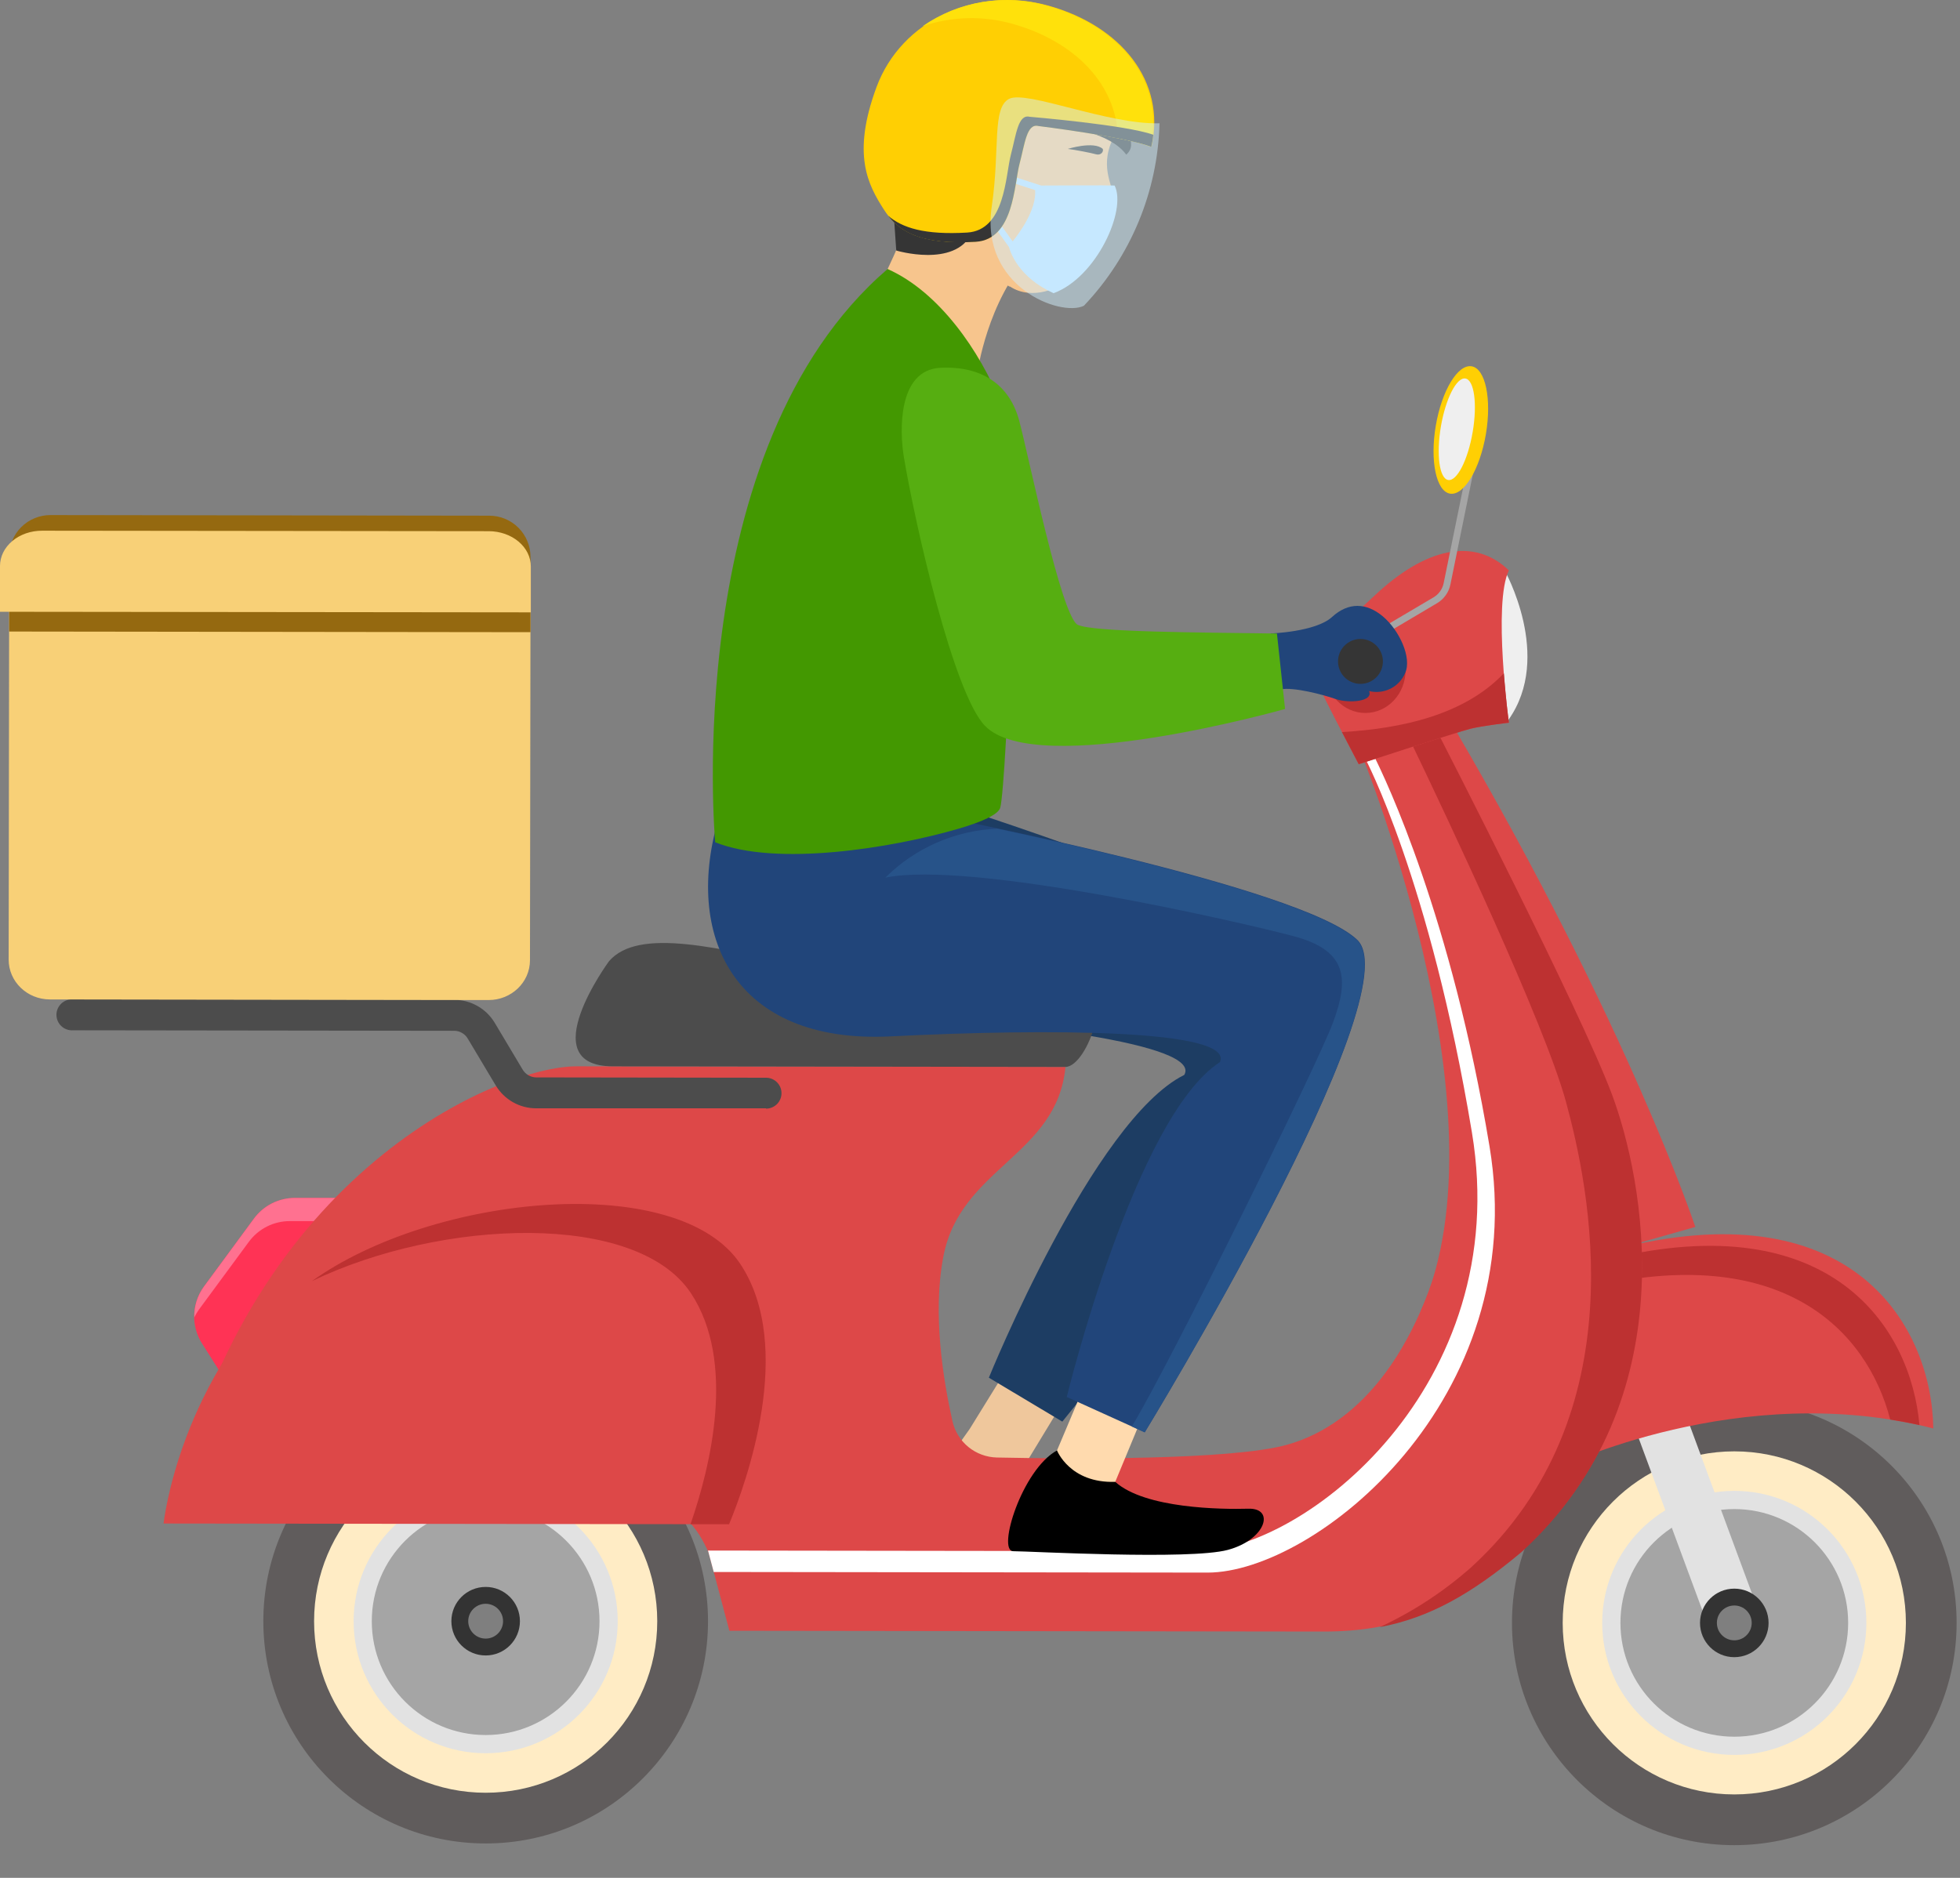 <svg width="48" height="46" viewBox="0 0 48 46" fill="none" xmlns="http://www.w3.org/2000/svg">
<rect x="0" y="0" width="48" height="46" fill="#808080" stroke="none"/>
<path d="M24.568 33.676L23.747 35.004L23.477 35.384L24.927 36.168L25.906 34.555L24.568 33.676Z" fill="#EFC79C"/>
<path d="M22.741 19.544C22.741 19.544 31.474 22.285 32.679 23.745C33.884 25.205 26.016 34.824 26.016 34.824L24.217 33.748C24.217 33.748 26.778 27.437 29.002 26.331C29.446 25.569 24.9 25.03 21.063 24.792C17.227 24.553 17.936 22.265 19.179 19.459C21.429 18.498 22.741 19.544 22.741 19.544Z" fill="#1D3D63"/>
<path d="M21.737 6.59C21.737 6.59 22.662 4.687 22.79 3.591C24.127 5.324 25.211 6.159 25.236 6.234C24.174 7.37 23.936 9.131 23.936 9.131L21.737 6.59Z" fill="#F7C58D"/>
<path d="M8.671 29.345H7.221C7.026 29.345 6.834 29.39 6.66 29.478C6.487 29.566 6.336 29.693 6.22 29.85L4.997 31.512C4.849 31.713 4.764 31.955 4.755 32.204C4.747 32.454 4.814 32.701 4.948 32.911L5.552 33.863L8.671 29.345Z" fill="#FF3355"/>
<path d="M4.872 32.079L6.096 30.417C6.212 30.26 6.363 30.133 6.537 30.045C6.71 29.957 6.902 29.912 7.097 29.912H8.279L8.671 29.344H7.221C7.026 29.344 6.834 29.39 6.66 29.477C6.486 29.565 6.336 29.692 6.22 29.849L4.997 31.512C4.835 31.731 4.751 31.999 4.758 32.272C4.79 32.205 4.828 32.14 4.872 32.079Z" fill="#FF7190"/>
<path d="M42.472 45.199C45.48 45.199 47.917 42.761 47.917 39.754C47.917 36.747 45.48 34.31 42.472 34.31C39.465 34.31 37.028 36.747 37.028 39.754C37.028 42.761 39.465 45.199 42.472 45.199Z" fill="#605C5C"/>
<path d="M42.473 43.956C44.794 43.956 46.675 42.075 46.675 39.754C46.675 37.433 44.794 35.552 42.473 35.552C40.152 35.552 38.27 37.433 38.27 39.754C38.27 42.075 40.152 43.956 42.473 43.956Z" fill="#FFECC5"/>
<path d="M42.473 42.988C44.259 42.988 45.707 41.54 45.707 39.754C45.707 37.968 44.259 36.52 42.473 36.52C40.686 36.52 39.238 37.968 39.238 39.754C39.238 41.54 40.686 42.988 42.473 42.988Z" fill="#E2E2E2"/>
<path d="M42.473 42.542C44.013 42.542 45.261 41.294 45.261 39.754C45.261 38.214 44.013 36.966 42.473 36.966C40.933 36.966 39.684 38.214 39.684 39.754C39.684 41.294 40.933 42.542 42.473 42.542Z" fill="#A5A5A5"/>
<path d="M40.904 33.623L39.701 34.068L41.955 40.161L43.158 39.717L40.904 33.623Z" fill="#E2E2E2"/>
<path d="M42.472 40.594C42.936 40.594 43.312 40.218 43.312 39.755C43.312 39.291 42.936 38.915 42.472 38.915C42.009 38.915 41.633 39.291 41.633 39.755C41.633 40.218 42.009 40.594 42.472 40.594Z" fill="#333333"/>
<path d="M42.473 40.181C42.708 40.181 42.899 39.99 42.899 39.754C42.899 39.519 42.708 39.328 42.473 39.328C42.237 39.328 42.046 39.519 42.046 39.754C42.046 39.99 42.237 40.181 42.473 40.181Z" fill="#7F7F7F"/>
<path d="M11.894 45.157C14.901 45.157 17.339 42.72 17.339 39.712C17.339 36.705 14.901 34.268 11.894 34.268C8.887 34.268 6.449 36.705 6.449 39.712C6.449 42.72 8.887 45.157 11.894 45.157Z" fill="#605C5C"/>
<path d="M11.894 43.915C14.215 43.915 16.096 42.034 16.096 39.713C16.096 37.392 14.215 35.511 11.894 35.511C9.573 35.511 7.692 37.392 7.692 39.713C7.692 42.034 9.573 43.915 11.894 43.915Z" fill="#FFECC5"/>
<path d="M11.894 42.947C13.68 42.947 15.128 41.499 15.128 39.713C15.128 37.927 13.68 36.478 11.894 36.478C10.108 36.478 8.66 37.927 8.66 39.713C8.66 41.499 10.108 42.947 11.894 42.947Z" fill="#E2E2E2"/>
<path d="M11.894 42.501C13.434 42.501 14.682 41.253 14.682 39.713C14.682 38.173 13.434 36.925 11.894 36.925C10.354 36.925 9.105 38.173 9.105 39.713C9.105 41.253 10.354 42.501 11.894 42.501Z" fill="#A5A5A5"/>
<path d="M11.894 40.552C12.357 40.552 12.733 40.176 12.733 39.712C12.733 39.249 12.357 38.873 11.894 38.873C11.43 38.873 11.054 39.249 11.054 39.712C11.054 40.176 11.43 40.552 11.894 40.552Z" fill="#333333"/>
<path d="M11.894 40.139C12.129 40.139 12.32 39.948 12.32 39.712C12.32 39.477 12.129 39.286 11.894 39.286C11.658 39.286 11.467 39.477 11.467 39.712C11.467 39.948 11.658 40.139 11.894 40.139Z" fill="#7F7F7F"/>
<path d="M38.154 35.963C38.154 35.963 42.612 33.773 47.346 34.991C47.312 32.522 45.422 29.192 39.775 30.547C34.127 31.901 38.154 35.963 38.154 35.963Z" fill="#DD4848"/>
<path d="M39.454 30.831C38.488 31.063 37.808 31.376 37.339 31.731C37.168 31.906 37.03 32.108 36.929 32.331C37.529 31.955 38.191 31.689 38.884 31.544C43.636 30.403 45.725 32.586 46.291 34.773C46.528 34.811 46.767 34.855 47.007 34.91C46.795 32.498 44.825 29.541 39.454 30.831Z" fill="#BD3131"/>
<path d="M36.843 13.962C36.843 13.962 38.043 16.082 36.942 17.632C35.996 17.399 36.843 13.962 36.843 13.962Z" fill="#EFEFEF"/>
<path d="M39.775 30.548L41.518 30.055C41.518 30.055 39.897 25.166 35.625 17.85C35.247 18.014 34.819 18.143 34.819 18.143L39.775 30.548Z" fill="#DD4848"/>
<path d="M33.239 18.21C33.239 18.21 37.005 27.208 34.799 32.105C34.366 33.774 36.471 33.322 36.471 33.322C36.471 33.322 38.883 27.89 33.864 17.849C33.63 17.711 33.239 18.21 33.239 18.21Z" fill="#DD4848"/>
<path d="M26.093 26.135L14.122 26.12C12.203 26.12 6.139 28.736 4.26 36.865L15.997 36.88C17.462 36.88 17.748 39.513 17.748 39.513L32.435 39.53C34.152 39.53 37.191 32.92 35.579 29.534C34.868 33.068 33.3 34.885 31.532 35.387C30.171 35.774 26.184 35.739 24.413 35.703C24.158 35.697 23.912 35.606 23.715 35.445C23.518 35.283 23.381 35.06 23.325 34.811C23.104 33.823 22.831 32.187 23.103 30.78C23.514 28.607 25.888 28.308 26.093 26.135Z" fill="#DD4848"/>
<path d="M4.006 37.32L18.326 37.338C18.326 37.338 20.415 32.871 18.751 30.331C17.087 27.791 10.231 28.578 7.31 31.154C4.388 33.73 4.006 37.32 4.006 37.32Z" fill="#DD4848"/>
<path d="M17.855 37.337C18.27 36.335 19.478 33.004 18.135 30.969C16.624 28.68 10.641 29.234 7.639 31.382C10.816 29.852 15.594 29.667 16.922 31.68C18.032 33.361 17.398 35.93 16.911 37.336L17.855 37.337Z" fill="#BD3131"/>
<path d="M17.34 37.981L29.31 37.998C31.924 37.998 37.079 33.953 36.047 27.74C35.015 21.526 33.423 18.569 33.423 18.569L35.242 18.016C35.242 18.016 38.718 24.789 39.472 26.81C40.226 28.831 41.357 34.263 37.26 38.003C35.593 39.402 34.297 39.968 32.409 39.966L17.862 39.947L17.34 37.981Z" fill="#DD4848"/>
<path d="M39.477 26.81C38.723 24.789 35.247 18.016 35.247 18.016L34.575 18.223C35.411 19.963 37.821 25.054 38.349 26.985C38.917 29.067 40.125 34.647 36.03 38.391C35.357 38.987 34.602 39.481 33.787 39.859C35.003 39.629 36.03 39.051 37.265 38.016C41.361 34.263 40.232 28.831 39.477 26.81Z" fill="#BD3131"/>
<path d="M29.575 38.522C32.188 38.522 37.512 34.296 36.478 28.081C35.546 22.472 33.945 19.106 33.642 18.505L33.428 18.569C33.428 18.569 35.015 21.532 36.047 27.74C37.079 33.949 31.924 38.001 29.308 37.998L17.339 37.982L17.479 38.507L29.575 38.522Z" fill="white"/>
<path d="M14.916 23.544C14.916 23.544 13.018 26.119 15.006 26.12L26.093 26.135C26.637 26.135 27.377 24.055 26.373 23.977C25.369 23.9 22.258 24.275 19.916 23.74C17.574 23.205 15.637 22.713 14.916 23.544Z" fill="#4C4C4C"/>
<path d="M33.275 18.72C33.275 18.72 35.701 17.928 36.004 17.853C36.307 17.777 36.952 17.703 36.952 17.703C36.952 17.703 36.557 14.785 36.952 13.972C36.099 13.149 34.906 13.418 33.66 14.592C32.414 15.766 31.973 15.973 32.067 16.294C32.161 16.615 33.275 18.72 33.275 18.72Z" fill="#DD4848"/>
<path d="M33.476 15.793L33.388 15.648L35.108 14.632C35.171 14.594 35.226 14.544 35.268 14.484C35.311 14.425 35.34 14.357 35.355 14.285L36.032 10.965L36.196 10.998L35.52 14.319C35.5 14.415 35.461 14.504 35.404 14.583C35.347 14.662 35.275 14.728 35.191 14.777L33.476 15.793Z" fill="#A5A5A5"/>
<path d="M34.422 16.42C34.423 15.842 33.983 15.372 33.44 15.372C32.896 15.371 32.455 15.839 32.454 16.417C32.453 16.995 32.893 17.465 33.437 17.465C33.98 17.466 34.422 16.998 34.422 16.42Z" fill="#BD3131"/>
<path d="M31.119 15.517C31.119 15.517 32.221 15.481 32.621 15.114C33.021 14.747 33.462 14.76 33.866 15.099C34.269 15.438 34.583 16.113 34.411 16.49C34.339 16.656 34.212 16.791 34.05 16.871C33.888 16.951 33.703 16.971 33.528 16.928C33.642 17.193 33.015 17.232 32.705 17.122C32.396 17.012 31.662 16.824 31.37 16.887C31.119 16.559 31.119 15.517 31.119 15.517Z" fill="#21457A"/>
<path d="M32.864 17.933C33.091 18.371 33.275 18.72 33.275 18.72C33.275 18.72 35.701 17.928 36.004 17.853C36.307 17.777 36.952 17.703 36.952 17.703C36.952 17.703 36.88 17.168 36.829 16.493C35.869 17.504 34.35 17.846 32.864 17.933Z" fill="#BD3131"/>
<path d="M33.318 16.752C33.621 16.752 33.867 16.506 33.867 16.202C33.867 15.899 33.621 15.652 33.318 15.652C33.014 15.652 32.768 15.899 32.768 16.202C32.768 16.506 33.014 16.752 33.318 16.752Z" fill="#353535"/>
<path d="M36.389 10.636C36.535 9.775 36.379 9.03 36.041 8.973C35.702 8.915 35.309 9.567 35.162 10.428C35.016 11.289 35.172 12.034 35.51 12.092C35.849 12.149 36.242 11.498 36.389 10.636Z" fill="#FFCF03"/>
<path d="M36.066 10.581C36.183 9.894 36.103 9.308 35.888 9.272C35.673 9.235 35.404 9.762 35.287 10.448C35.171 11.135 35.25 11.721 35.465 11.758C35.681 11.794 35.949 11.267 36.066 10.581Z" fill="#EFEFEF"/>
<path d="M26.493 34.092L25.886 35.53L25.677 35.947L27.229 36.5L27.952 34.757L26.493 34.092Z" fill="#FFDAAE"/>
<path d="M22.889 19.976C22.889 19.976 31.877 21.709 33.24 23.023C34.603 24.336 28.034 35.086 28.034 35.086L26.125 34.22C26.125 34.22 27.791 27.368 29.876 26.017C30.23 25.209 25.652 25.194 21.811 25.387C17.969 25.579 16.715 22.906 17.622 19.97C19.752 18.76 22.889 19.976 22.889 19.976Z" fill="#21457A"/>
<path d="M28.034 35.086C28.034 35.086 34.593 24.346 33.232 23.031C32.225 22.06 27.052 20.86 24.421 20.299C23.39 20.342 22.412 20.77 21.681 21.499C23.765 21.066 30.391 22.588 31.678 22.932C32.965 23.276 33.061 23.938 32.643 25.054C32.238 26.134 28.663 33.386 27.718 34.943L28.034 35.086Z" fill="#275389"/>
<path d="M17.515 20.632C17.515 20.632 16.634 10.978 21.737 6.59C22.999 7.148 24.008 8.613 24.51 9.882C25.012 11.151 24.65 19.175 24.497 19.781C24.457 19.945 24.071 20.125 23.485 20.297C21.826 20.781 19.008 21.231 17.515 20.632Z" fill="#439801"/>
<path d="M22.133 11.18C22.416 12.88 23.356 16.989 24.122 17.78C25.386 19.089 31.471 17.367 31.471 17.367L31.272 15.519C29.379 15.491 26.801 15.486 26.398 15.308C25.995 15.13 25.185 11.136 24.959 10.301C24.734 9.467 24.095 8.96 23.035 9.009C21.975 9.059 22.035 10.579 22.133 11.18Z" fill="#56AE11"/>
<path d="M25.886 35.53C25.886 35.53 26.201 36.337 27.312 36.299C28.043 36.957 29.917 36.975 30.574 36.957C31.231 36.939 31.004 37.715 30.069 37.966C29.134 38.218 25.22 37.998 24.815 37.998C24.41 37.998 25.029 35.996 25.886 35.53Z" fill="black"/>
<path d="M27.252 4.886C27.331 4.636 26.893 4.157 27.252 3.405C27.611 2.653 26.628 1.993 26.628 1.993L26.576 2.067C26.13 1.331 25.424 0.855 24.638 0.854C23.287 0.854 22.191 2.233 22.188 3.938C22.184 5.643 23.28 6.972 24.63 6.973C24.668 6.973 24.703 7.023 24.739 7.021C25.274 7.372 26.009 7.056 26.102 6.812C26.215 6.509 26.286 6.33 26.472 6.33C26.658 6.33 26.609 6.093 26.472 5.974C26.572 6.009 26.775 5.989 26.742 5.918C26.709 5.847 26.775 5.696 26.826 5.309C27.313 5.513 27.394 5.019 27.252 4.886Z" fill="#F7C58D"/>
<path d="M21.891 5.294L21.949 6.137C21.949 6.137 23.376 6.565 23.794 5.719C24.212 4.873 21.891 5.294 21.891 5.294Z" fill="#353535"/>
<path d="M26.148 3.648C26.148 3.648 26.787 3.447 27.007 3.648C27.032 3.717 26.959 3.812 26.843 3.78C26.726 3.747 26.334 3.669 26.148 3.648Z" fill="#353535"/>
<path d="M27.297 4.545C27.101 4.535 25.929 4.545 25.498 4.545L24.731 4.298L24.685 4.441L25.351 4.657C25.383 5.129 24.986 5.682 24.8 5.914L24.446 5.42L24.323 5.509L24.711 6.054C24.744 6.179 24.945 6.795 25.801 7.182C26.851 6.798 27.598 5.15 27.297 4.545Z" fill="#BBE0FF"/>
<path d="M25.98 3.098C26.061 3.109 27.178 3.231 27.581 3.788C27.911 3.508 27.456 3.042 27.456 3.042L25.98 3.098Z" fill="#353535"/>
<path d="M25.433 3.087C25.433 3.087 27.557 3.35 28.2 3.597C28.562 1.987 27.447 0.634 25.685 0.141C23.924 -0.353 22.074 0.488 21.465 2.135C20.856 3.783 21.254 4.524 21.651 5.141C21.972 5.635 22.474 6.005 23.898 5.92C24.836 5.865 24.839 4.517 24.971 4.018C25.103 3.52 25.147 3.018 25.433 3.087Z" fill="#FFCF03"/>
<path d="M25.656 0.142C25.14 -0.007 24.597 -0.039 24.067 0.048C23.537 0.134 23.032 0.338 22.591 0.644C23.302 0.4 24.07 0.379 24.793 0.583C26.314 1.008 27.354 2.064 27.377 3.389C27.648 3.436 27.915 3.504 28.176 3.592C28.534 1.982 27.417 0.634 25.656 0.142Z" fill="#FFE10B"/>
<path d="M25.218 2.861C24.933 2.792 24.889 3.284 24.755 3.794C24.622 4.305 24.62 5.641 23.684 5.697C22.645 5.758 22.097 5.582 21.753 5.287C22.082 5.71 22.614 6 23.893 5.923C24.831 5.868 24.834 4.52 24.966 4.021C25.098 3.523 25.142 3.017 25.429 3.087C25.429 3.087 27.552 3.35 28.195 3.597C28.218 3.5 28.235 3.401 28.245 3.302C27.583 3.059 25.218 2.861 25.218 2.861Z" fill="#353535"/>
<path opacity="0.49" d="M28.396 3.02C28.354 4.688 27.694 6.281 26.544 7.49C25.973 7.77 23.993 7.029 24.288 5.056C24.495 3.66 24.288 2.643 24.712 2.422C25.137 2.202 27.134 3.056 28.396 3.02Z" fill="#D2F0FF"/>
<path d="M18.759 27.149H13.13C12.931 27.149 12.736 27.098 12.563 27C12.39 26.902 12.245 26.761 12.142 26.591L11.454 25.439C11.42 25.382 11.372 25.335 11.314 25.302C11.257 25.268 11.192 25.25 11.125 25.25L1.788 25.238C1.736 25.242 1.684 25.234 1.635 25.217C1.586 25.199 1.541 25.172 1.503 25.136C1.465 25.101 1.434 25.058 1.414 25.01C1.393 24.962 1.382 24.911 1.382 24.859C1.382 24.807 1.393 24.755 1.414 24.707C1.434 24.66 1.465 24.617 1.503 24.581C1.541 24.546 1.586 24.518 1.635 24.501C1.684 24.483 1.736 24.476 1.788 24.479L11.125 24.492C11.324 24.492 11.519 24.544 11.692 24.642C11.865 24.739 12.01 24.88 12.113 25.05L12.801 26.203C12.835 26.26 12.883 26.307 12.941 26.34C12.998 26.373 13.063 26.391 13.13 26.392L18.761 26.4C18.861 26.4 18.957 26.44 19.028 26.511C19.099 26.582 19.139 26.678 19.139 26.779C19.139 26.879 19.099 26.975 19.028 27.046C18.957 27.117 18.861 27.157 18.761 27.157L18.759 27.149Z" fill="#4C4C4C"/>
<path d="M11.984 13.053L1.237 13.039C0.679 13.038 0.226 13.474 0.225 14.012L0.212 23.505C0.211 24.044 0.663 24.481 1.221 24.482L11.967 24.497C12.525 24.497 12.979 24.061 12.979 23.523L12.993 14.03C12.994 13.491 12.542 13.054 11.984 13.053Z" fill="#F8D077"/>
<path d="M12.992 15.486V13.643C12.992 13.51 12.966 13.379 12.915 13.256C12.865 13.133 12.79 13.022 12.697 12.928C12.603 12.834 12.492 12.76 12.369 12.709C12.247 12.658 12.115 12.632 11.983 12.632L1.234 12.617C1.102 12.617 0.97 12.643 0.848 12.694C0.725 12.744 0.614 12.818 0.52 12.912C0.426 13.006 0.352 13.117 0.301 13.24C0.25 13.362 0.224 13.493 0.224 13.626V15.47L12.992 15.486Z" fill="#956910"/>
<path d="M13 15V13.877C13 13.648 12.892 13.428 12.699 13.266C12.506 13.104 12.245 13.013 11.972 13.012L1.03 13C0.894 13 0.761 13.022 0.636 13.065C0.511 13.109 0.397 13.172 0.302 13.252C0.206 13.333 0.13 13.428 0.078 13.533C0.027 13.637 -1.6755e-07 13.75 0 13.863V14.986L13 15Z" fill="#F8D077"/>
</svg>
